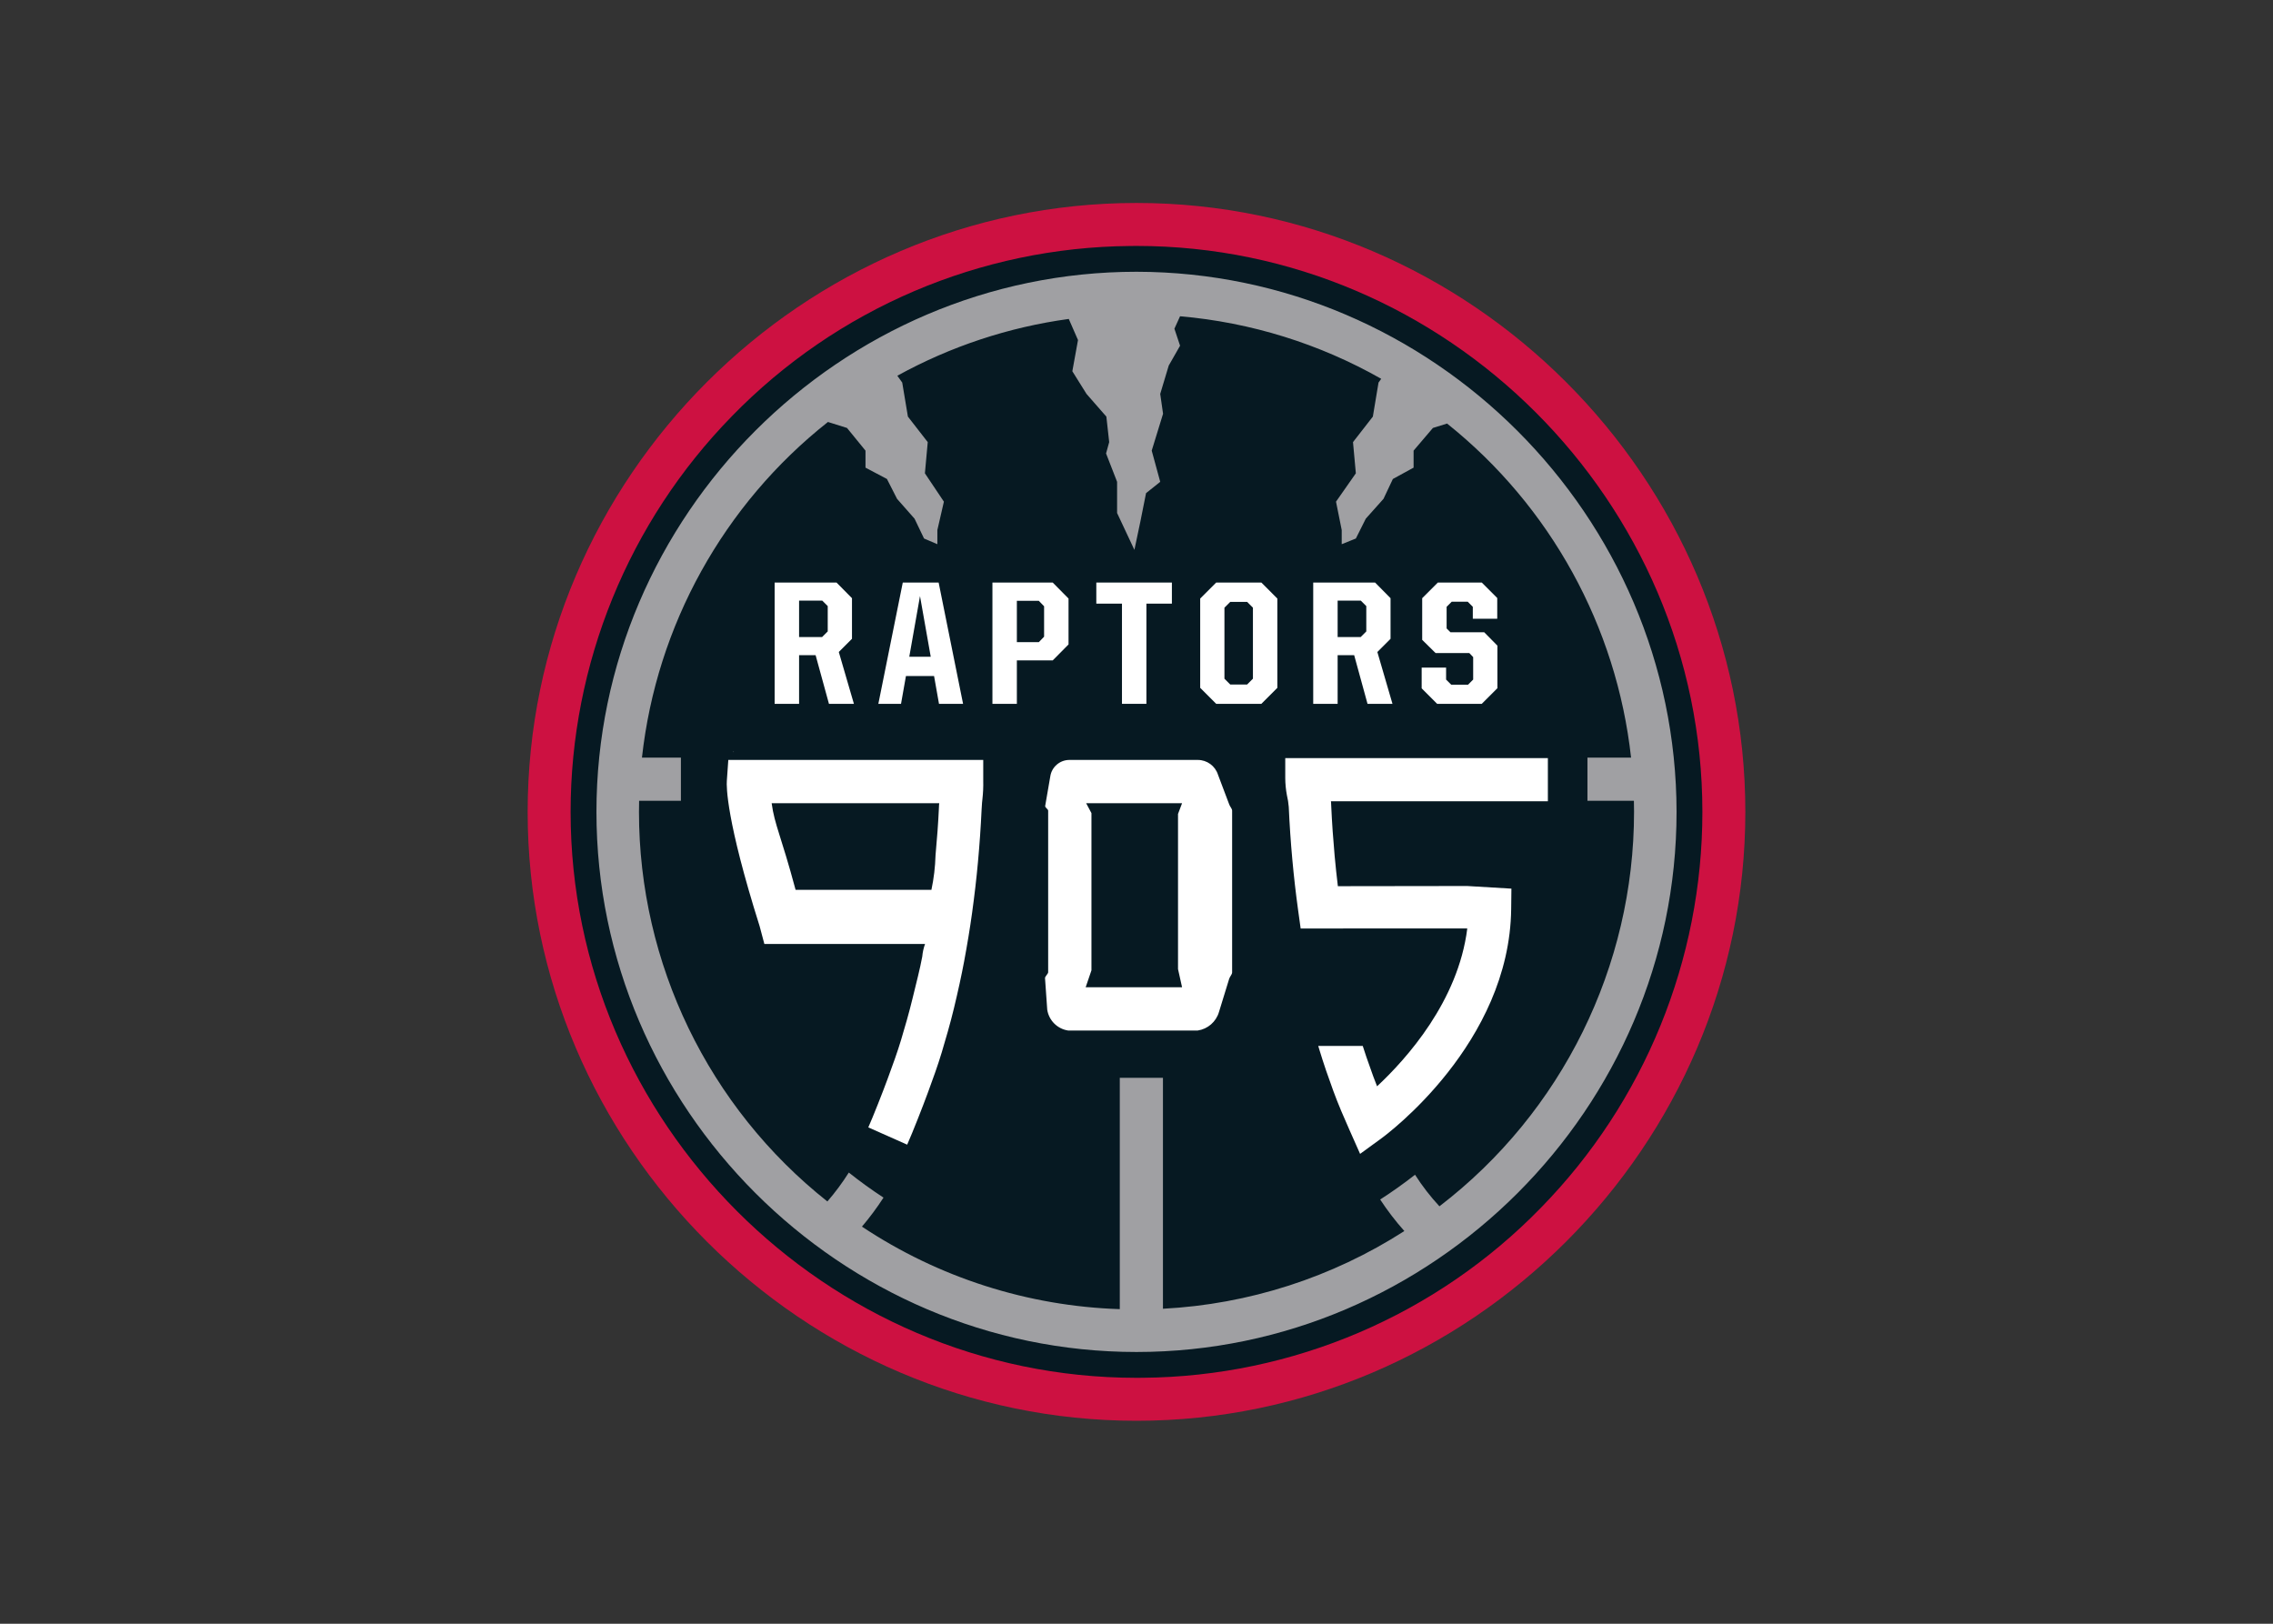 <svg clip-rule="evenodd" fill-rule="evenodd" stroke-linejoin="round" stroke-miterlimit="2" viewBox="0 0 560 400" xmlns="http://www.w3.org/2000/svg"><rect x="0" y="0" width="560" height="400" fill="#333333" stroke="none"/><g fill-rule="nonzero"><path d="m430 200c0 82.288-67.712 150-150 150s-150-67.712-150-150c0-82.286 67.709-149.997 149.995-150h.006c82.287 0 149.999 67.712 149.999 149.999z" fill="#cd1141"/><path d="m279.974 339.419c-76.472-.011-139.393-62.941-139.393-139.413 0-36.431 14.28-71.449 39.756-97.491 25.788-26.502 61.143-41.606 98.12-41.917.527-.003 1.049-.013 1.573-.013 76.471.018 139.387 62.949 139.387 139.421 0 36.429-14.278 71.445-39.75 97.488-25.787 26.509-61.149 41.613-98.13 41.915-.517.01-1.044.01-1.563.01" fill="#061922"/><path d="m180.733 185.048-.002.331c.015-.11.03-.221.051-.331z" fill="#fff"/><path d="m280.001 66.947c-72.992 0-133.054 60.063-133.054 133.054s60.062 133.054 133.054 133.054c72.991 0 133.053-60.063 133.053-133.054-.083-72.959-60.094-132.97-133.053-133.054m74.632 230.22c-2.232-2.407-4.244-5.01-6.011-7.775-2.777 2.175-5.64 4.209-8.588 6.103 1.792 2.731 3.782 5.326 5.955 7.765-17.821 11.444-38.323 18.042-59.473 19.142v-56.891h-10.634v56.989c-22.652-.734-44.654-7.776-63.523-20.33 1.923-2.264 3.698-4.651 5.312-7.145-2.934-1.915-5.783-3.973-8.549-6.173-1.578 2.503-3.344 4.884-5.281 7.122-29.302-23.204-46.419-58.596-46.417-95.973 0-.913.016-1.825.034-2.736h10.297v-10.634h-9.598c3.598-32.567 20.114-62.367 45.823-82.68l4.695 1.471 4.556 5.587v4.191l5.283 2.792 2.492 4.893 4.309 4.888 2.342 4.887 3.281 1.399v-3.491l1.607-6.986-4.679-6.986.699-7.683-4.888-6.283-1.398-8.385-1.204-1.684c13.099-7.22 27.417-11.963 42.236-13.99l2.273 5.199-1.396 7.683 3.492 5.587 4.89 5.59.697 6.283-.772 2.793 2.718 6.988v7.68l4.266 9.084 1.473-6.986 1.396-6.986 3.492-2.792-2.096-7.685 2.795-9.079-.699-4.89 2.098-6.986 2.792-4.89-1.396-4.189 1.393-3.064c17.435 1.51 34.341 6.765 49.559 15.406l-.663.928-1.397 8.385-4.89 6.283.7 7.683-4.886 6.986 1.404 6.986v3.491l3.487-1.399 2.445-4.887 4.363-4.888 2.309-4.893 5.106-2.792v-4.191l4.759-5.587 3.489-1.083c25.436 20.31 41.758 49.94 45.332 82.292h-10.745v10.634h11.444c.018.911.034 1.823.034 2.736-.001 38.055-17.744 74.012-47.944 97.166" fill="#a0a0a3"/><g fill="#fff"><path d="m190.848 143.505h15.245l3.81 3.857v10.002l-3.247 3.25 3.723 12.773h-6.148l-3.291-11.994h-4.07v11.994h-6.022zm11.694 13.427 1.386-1.386v-6.238l-1.343-1.342h-5.715v8.966z"/><path d="m222.418 143.506h8.835l6.019 29.881h-5.932l-1.213-6.844h-6.93l-1.211 6.844h-5.587zm1.602 18.275h5.284l-2.643-14.941z"/><path d="m244.506 143.506h14.851l3.897 3.942v11.302l-3.897 3.939h-8.832v10.696h-6.019zm11.431 14.681 1.298-1.342v-7.492l-1.298-1.342h-5.412v10.176z"/><path d="m276.421 148.703h-6.322v-5.196h18.62v5.196h-6.279v24.683h-6.019z"/><path d="m295.692 169.445v-21.996l3.941-3.942h11.128l3.939 3.942v21.996l-3.939 3.942h-11.128zm11.562-.823 1.43-1.429v-17.494l-1.43-1.43h-4.16l-1.429 1.43v17.494l1.429 1.429z"/><path d="m323.538 143.505h15.241l3.811 3.857v10.002l-3.25 3.25 3.726 12.773h-6.148l-3.291-11.994h-4.073v11.994h-6.016zm11.691 13.427 1.386-1.386v-6.238l-1.343-1.342h-5.718v8.966z"/><path d="m350.256 169.573v-5.109h6.019v2.944l1.255 1.258h4.16l1.255-1.258v-5.54l-.954-.998h-8.313l-3.291-3.247v-10.262l3.855-3.857h10.824l3.81 3.813v5.109h-6.019v-2.944l-1.254-1.257h-3.939l-1.258 1.257v5.328l.952.951h8.315l3.247 3.291v10.48l-3.854 3.854h-10.999z"/><path d="m295.081 253.863h-31.928c-2.647-.395-4.742-2.483-5.145-5.129l-.545-7.775c-.062-.327.774-1.098.774-1.43v-39.814c0-.396-.82-.792-.733-1.177l1.26-7.3c.351-2.3 2.345-4.019 4.672-4.029h31.645c2.28-.013 4.317 1.471 5.001 3.646l2.764 7.318c.157.506.715 1.013.715 1.542v39.814c0 .527-.558 1.052-.715 1.558l-2.527 8.215c-.704 2.409-2.755 4.196-5.238 4.561m-27.601-10.665h23.745l-.995-4.466v-38.22l.995-2.638h-23.624l1.301 2.438v38.719z"/><path d="m223.501 281.98-9.575-4.253c1.181-2.656 3.554-8.677 4.734-11.894l.231-.63c1.078-2.941 2.191-5.977 3.099-9.001.92-3.06 1.974-6.677 2.848-10.303.977-4.044 1.754-6.924 2.379-10.243.093-1.066.324-2.115.689-3.121h-39.593l-1.157-4.353c-8.266-26.18-8.187-34.477-8.086-35.811l.362-5.16h62.808v5.17c.035 1.494-.032 2.989-.201 4.474-.043.445-.131.992-.205 2.612-.193 4.266-.504 8.619-.898 12.93-.367 4.05-.861 8.254-1.445 12.496-.529 3.831-1.198 7.868-1.972 12.005-.658 3.497-1.476 7.243-2.491 11.457-.934 3.874-2.044 7.662-3.001 10.858-1 3.327-2.167 6.515-3.299 9.598l-.231.627c-1.111 3.029-3.607 9.421-4.996 12.542m-27.493-62.777h33.466c.592-2.793.93-5.633 1.011-8.487.378-4.158.663-7.852.848-11.964-.003-.294.022-.589.072-.879h-41.292c.722 5.333 2.326 7.999 5.895 21.33"/><path d="m381.35 186.757h-64.701v4.927c.009 1.408.144 2.814.404 4.198.227.95.38 1.916.458 2.89.193 4.32.488 8.673.877 12.936.378 4.17.858 8.376 1.427 12.498l.627 4.525 40.709-.018.342.021c-2.242 17.915-14.949 32.087-22.223 38.87-.347-.869-.66-1.682-.946-2.458-.635-1.741-1.188-3.296-1.687-4.759-.323-.949-.622-1.851-.899-2.728h-10.961c.085.288.17.573.257.869.499 1.656 1.052 3.368 1.687 5.237.524 1.54 1.103 3.171 1.769 4.983.552 1.515 1.193 3.134 1.956 4.955.702 1.666 1.409 3.273 2.008 4.62l2.631 5.929 5.239-3.815c1.291-.939 31.61-23.393 31.985-56.545l.057-4.98-10.899-.648-31.856.044c-.299-2.489-.564-4.94-.792-7.431-.371-4.106-.656-8.179-.844-12.341-.025-.54-.046-1.145-.069-1.145h53.444z"/></g></g></svg>